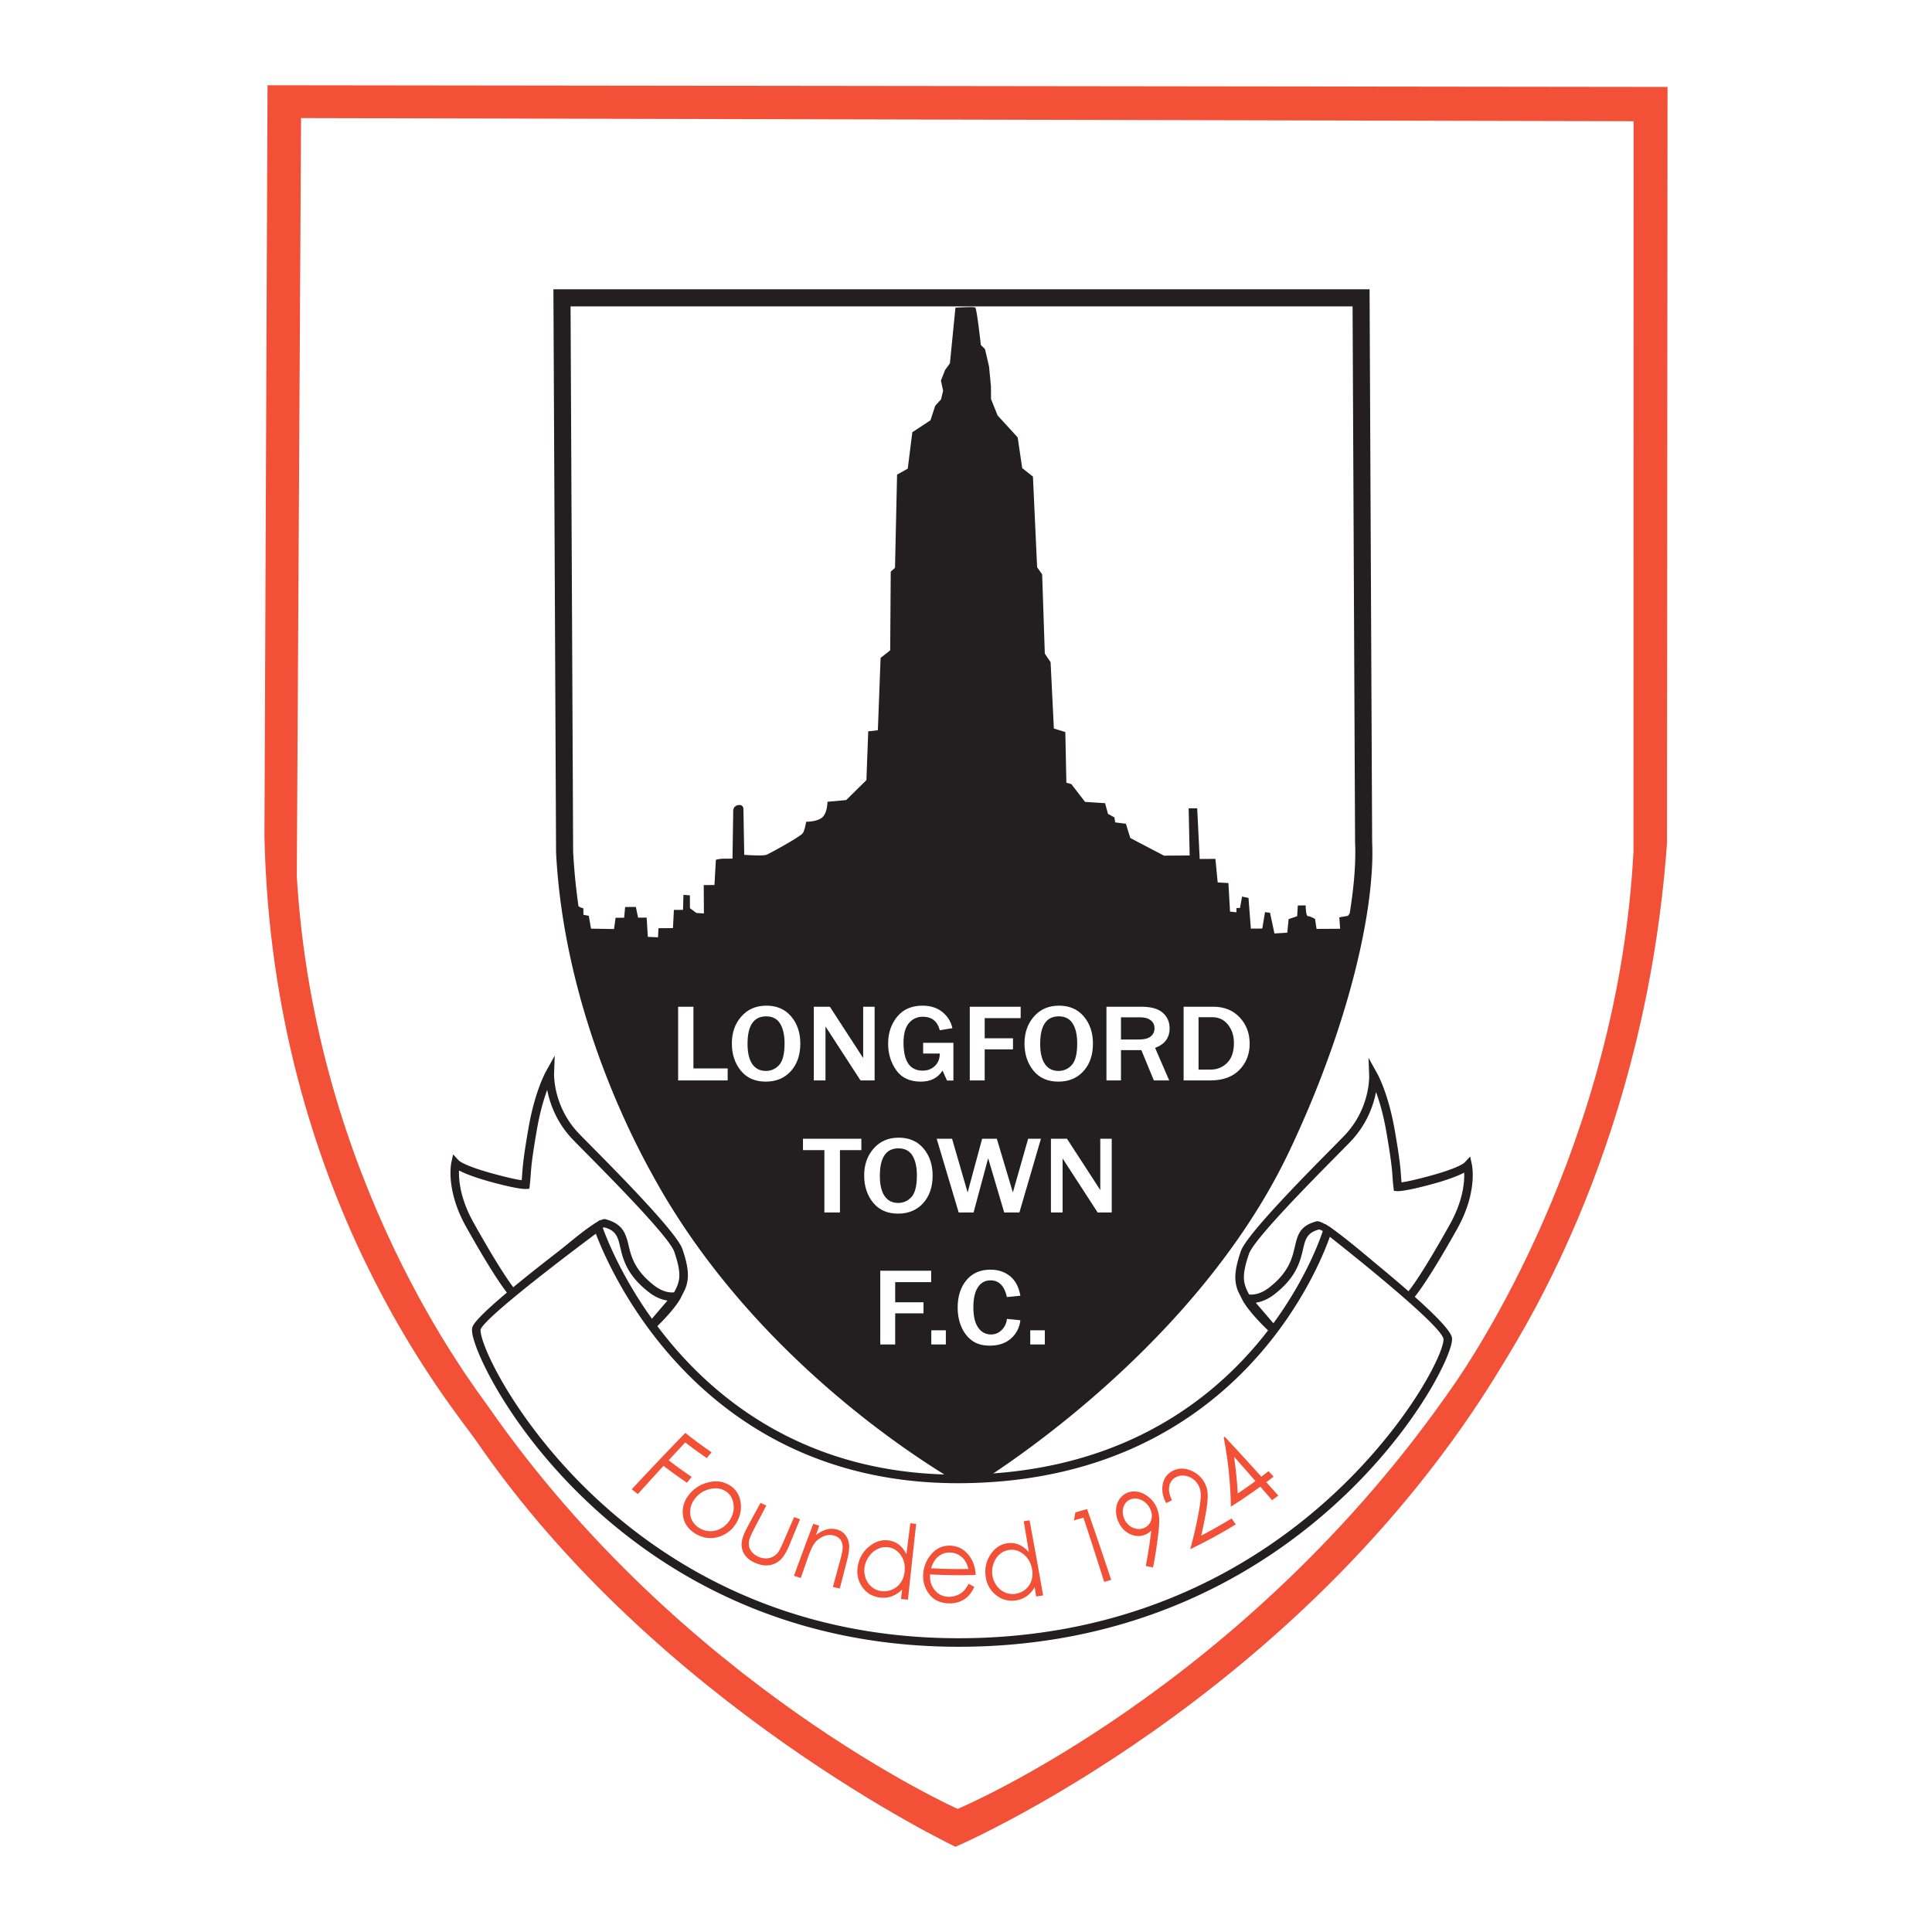 <svg height="2500" viewBox="0 .325 257.008 257.008" width="2500" xmlns="http://www.w3.org/2000/svg"><path d="m0 .325h257.008v257.008h-257.008z" fill="#fff" fill-rule="evenodd"/><path d="m35.589 11.664 186.238.225-.072 100.6c-2.828 39.153-18.632 64.02-22.04 69.656-26.739 44.223-72.61 63.85-72.61 63.85s-39.62-18.784-63.75-53.991c-2.922-4.264-27.155-32.531-28.175-80.404z" fill="#f25037"/><path d="m40.049 16.032 177.263.417-.017 97.18c-2.059 39.055-21.714 67.752-23.822 70.812-27.982 40.627-66.08 56.517-66.08 56.517s-36.57-16.32-62.43-53.506c-1.987-2.857-23.064-29.888-25.48-70.532z" fill="#fff"/><path d="m86.627 176.733s2.47-2.28 3.42-3.99 1.33-2.754.19-6.079c-.856-2.497-11.92-13.345-13.68-15.199-3.61-3.8-3.42-8.36-3.42-8.36s-1.424 2.471-2.28 7.41c-.942 5.446-.717 5.41-.949 7.41 0 0-.76.095-4.56-.95-4.054-1.116-4.75-1.9-4.75-1.9s-.782 3.381 1.9 8.17c4.846 8.644 6.08 9.499 6.08 9.499s10.76-10.007 11.97-9.69c3.989 1.045.76 4.559 6.113 8.716 1.866 1.45 3.386.974 3.386.974z" fill="#fff"/><path d="m90.512 173.075c-1.017 1.784-3.49 4.068-3.497 4.075l-.82-.786 2.596-3.029c-.68-.101-1.55-.393-2.479-1.115-2.94-2.284-3.43-4.38-3.815-6.024-.292-1.247-.51-2.177-2.092-2.591-.912-.24-11.41 9.527-11.44 9.555l-.345.321-.38-.28c-.005-.004-1.334-.928-6.237-9.679-2.79-4.977-1.963-8.554-1.96-8.565l.227-1.072.745.802c.002.002.589.669 4.483 1.74 2.226.613 3.354.824 3.9.896.03-.304.048-.564.067-.828.075-1.05.154-2.159.831-6.075.872-5.036 2.34-7.583 2.345-7.59l1.151-2.072-.086 2.368c0 .012-.18 4.322 3.263 7.947.312.33.896.919 1.656 1.688 3.667 3.71 11.391 11.524 12.147 13.715l.001.004h.002c.598 1.741.795 2.905.718 3.874a4.832 4.832 0 0 1 -.358 1.474zm-.837-.837c.371-.685.626-1.268.683-1.973.064-.811-.118-1.834-.66-3.416v-.007c-.678-1.947-8.275-9.633-11.883-13.284-.774-.783-1.369-1.384-1.67-1.7-2.15-2.264-3.01-4.79-3.353-6.548-.44 1.2-.969 2.964-1.373 5.3-.669 3.867-.746 4.944-.818 5.965-.03.42-.06.832-.127 1.414l-.055.47-.47.034c-.003 0-.85.102-4.75-.97-2.154-.593-3.416-1.118-4.136-1.49-.05 1.234.142 3.738 1.932 6.933 3.453 6.16 5.003 8.282 5.6 8.987 1.998-1.835 10.59-9.798 11.925-9.448 2.25.589 2.705 1.803 3.086 3.434.343 1.469.783 3.344 3.405 5.381 1.235.96 2.244.97 2.664.918" fill="#231f20"/><path d="m169.215 177.018s-2.47-2.28-3.42-3.99-1.33-2.754-.19-6.08c.856-2.496 11.919-13.344 13.679-15.197 3.61-3.8 3.42-8.36 3.42-8.36s1.424 2.47 2.28 7.409c.943 5.446.719 5.41.95 7.41 0 0 .76.095 4.56-.95 4.054-1.116 4.749-1.9 4.749-1.9s.784 3.381-1.9 8.17c-4.846 8.644-6.079 9.499-6.079 9.499s-10.761-10.007-11.97-9.69c-3.989 1.045-.76 4.558-6.114 8.716-1.865 1.45-3.385.974-3.385.974z" fill="#fff"/><path d="m168.827 177.435c-.007-.007-2.482-2.292-3.499-4.076l-.623-1.246a4.855 4.855 0 0 1 -.357-1.474c-.076-.968.121-2.13.719-3.873h.001l.001-.005c.756-2.19 8.483-10.007 12.15-13.717.758-.768 1.341-1.357 1.653-1.686 3.444-3.625 3.264-7.935 3.264-7.947l-.087-2.368 1.151 2.072c.004.007 1.473 2.555 2.345 7.59.678 3.917.758 5.024.831 6.075.019.264.037.524.065.828.547-.072 1.676-.283 3.903-.896 3.895-1.071 4.481-1.737 4.483-1.74l.744-.802.229 1.072c.001.01.83 3.588-1.961 8.565-4.903 8.75-6.234 9.675-6.236 9.678l-.382.282-.345-.322c-.03-.028-10.528-9.794-11.439-9.555-1.582.414-1.801 1.343-2.092 2.591-.385 1.644-.876 3.74-3.816 6.024-.929.722-1.798 1.014-2.478 1.115l2.596 3.029zm-3.343-6.886c.056.706.31 1.288.681 1.974.42.052 1.431.042 2.666-.918 2.621-2.036 3.061-3.912 3.405-5.382.381-1.63.665-2.844 2.916-3.433 1.333-.35 10.096 7.612 12.093 9.447.598-.705 2.15-2.827 5.602-8.986 1.789-3.195 1.981-5.699 1.93-6.932-.72.371-1.981.896-4.134 1.488-3.9 1.073-4.748.97-4.75.97l-.472-.033-.053-.47a27.735 27.735 0 0 1 -.127-1.414c-.072-1.021-.15-2.1-.818-5.964-.404-2.338-.935-4.101-1.374-5.301-.342 1.758-1.204 4.284-3.353 6.547-.3.316-.893.917-1.668 1.7-3.607 3.65-11.207 11.337-11.884 13.286v.003c-.543 1.583-.725 2.606-.66 3.418" fill="#231f20"/><path d="m74.76 38.805h107.43l.005 1.135.337 72.341.001.022a37.307 37.307 0 0 1 -.06 4.097 58.473 58.473 0 0 1 -.522 4.777c-1.292 8.675-4.66 20.098-10.418 32.246-12.921 27.268-41.984 44.567-42.067 44.617l-.557.335-.574-.312c-.077-.042-26.693-14.364-41.436-41.262l-.13-.235c-1.878-3.411-11.682-21.209-12.797-42.845v-.054l-.348-73.718-.006-1.144zm2.417 82.215.428.14.006.855.714.137.296 1.71 3.063.05.205-1.497 1.14-.008.132-1.426 1.425-.009.295 1.423 1.14-.007.159 2.564 1.353.062.064-1.211 1.924-.014.126-2.422 1.212-.008.058-1.996.855.066.011 1.71.86.636.998.064-.025-3.776 1.425-.008.191-3.351s.427-.145 1.068-.15l1.14-.007.1-6.484s.067-.57.708-.646.645.495.645.495l.111 6.127s2.495.197 2.992-.02c.498-.218 4.189-2.236 4.756-2.81.283-.288.488-1.57.488-1.57s1.333.025 2.063-.512c.78-.576.77-2.143.77-2.143l2.492-.23 2.69-2.654.242-6.485 1.282-.151.364-9.621 1.276-1.006.074-10.473.567-.503.275-12.398 1.42-.794.61-4.848 2.411-1.584.63-1.928.777-.86.277-1.141-.293-1.352.56-1.428.636-.859.735-7.414s2.422-.159 2.636-.018c.215.142.746 4.982.746 4.982l.549.542.538 2.3.254 2.636.012 1.71.87 2.178 2.677 2.928.597 4.08 1.432 1.131.555 12.061.67.946.354 10.542.768 1.135.437 8.832 1.524.465.139 6.744.665.186 1.822 2.362 2.66.172.39 1.423.858.47.1.663 1.425.182.583 1.896 4.48 2.345 3.418-.021-.134-6.27 1.138-.008.331 6.743 2.09-.013.303 3.132 1.427.086.215 3.798.856.09-.004-.57.474-.003.275-1.521.857.184.311 4.082 1.521-.009.364-2.188.667.09.588 2.752 1.708-.106.179-1.807 1.137-.386.087-1.427 1.044-.007s.009 1.426.293 1.424c.285-.002.953.374.953.374l.199 1.328 3.135-.02-.106-1.52 1.14-.198.234-.305c.056-.339.109-.673.158-1.004.246-1.648.412-3.183.506-4.59.092-1.417.112-2.706.06-3.857l-.002-.021v-.044l-.332-71.252h-104.029l.343 72.521c.128 2.48.374 4.907.71 7.268z" fill="#231f20"/><path d="m79.54 163.53s-15.463 11.434-16.148 13.488c-.95 2.85 18.242 42.39 65.165 41.798 45.218-.57 64.558-37.276 64.026-40.467-.38-2.28-15.959-14.44-15.959-14.44s-9.785 32.856-48.732 33.154c-37.332.284-48.351-33.533-48.351-33.533" fill="#fff"/><path d="m79.264 164.443c-2.86 2.132-14.78 11.094-15.333 12.753v.002a.474.474 0 0 0 -.005.094c.022 1.736 3.095 8.65 9.664 16.372 6.606 7.766 16.728 16.258 30.808 20.953 7.04 2.347 15.072 3.746 24.153 3.63a78.653 78.653 0 0 0 11.962-1.05c17.926-2.988 30.83-11.845 39.248-20.398 8.374-8.506 12.287-16.6 12.264-18.314v-.001a.23.23 0 0 0 -.004-.042c-.301-1.814-12.216-11.303-15.114-13.589-1.776 4.996-13.168 32.503-49.012 32.777-34.525.263-46.767-28.243-48.631-33.187zm-16.41 12.396c.75-2.23 16.304-13.733 16.348-13.766l.628-.463.25.737c.031.096 10.892 33.429 47.81 33.148 38.525-.294 48.162-32.66 48.191-32.753l.182-.6.71.444c.046.035 15.755 12.173 16.171 14.67.01.061.016.134.017.216v.003c.02 1.858-3.994 10.39-12.589 19.122-8.552 8.688-21.663 17.687-39.872 20.723a79.786 79.786 0 0 1 -12.136 1.063c-9.215.117-17.37-1.304-24.522-3.689-14.315-4.773-24.603-13.403-31.317-21.295-6.75-7.936-9.911-15.218-9.934-17.094-.002-.18.018-.336.062-.467z" fill="#231f20"/><path d="m96.8 144.053h-6.59v-9.806h2.032v8.204h4.558zm5.066.158c-1.423 0-2.53-.488-3.322-1.464-.792-.978-1.188-2.184-1.188-3.622 0-1.427.42-2.62 1.262-3.58s1.953-1.44 3.335-1.44c1.39 0 2.49.48 3.298 1.44s1.212 2.161 1.212 3.602c0 1.513-.42 2.736-1.259 3.668-.84.931-1.952 1.396-3.338 1.396zm.016-1.422c.695 0 1.284-.262 1.765-.79.48-.527.721-1.482.721-2.866 0-1.125-.198-2.008-.596-2.647-.397-.64-1.014-.96-1.851-.96-1.652 0-2.479 1.22-2.479 3.657 0 1.183.21 2.08.631 2.69.422.61 1.024.916 1.809.916m14.465 1.264h-1.874l-4.064-6.264-.306-.468c-.063-.096-.16-.246-.29-.452v7.184h-1.553v-9.806h2.134l3.75 5.776.681 1.056v-6.832h1.522zm10.48-5.007v5.015h-.855l-.588-1.322c-.622.982-1.587 1.472-2.895 1.472-1.46 0-2.548-.507-3.267-1.522-.719-1.016-1.078-2.191-1.078-3.527 0-1.413.4-2.61 1.203-3.589s1.926-1.469 3.37-1.469c1.077 0 1.964.287 2.66.86.695.571 1.134 1.284 1.317 2.136l-1.678.273c-.314-1.198-1.065-1.796-2.252-1.796-.759 0-1.377.282-1.855.848-.479.565-.718 1.434-.718 2.607 0 2.476.847 3.714 2.542 3.714.658 0 1.204-.209 1.635-.625s.648-.967.648-1.652h-2.213v-1.423zm4.163 5.007h-1.984v-9.806h6.77v1.516h-4.785v2.679h3.765v1.473h-3.765zm9.805.158c-1.423 0-2.53-.488-3.322-1.464-.792-.978-1.188-2.184-1.188-3.622 0-1.427.42-2.62 1.263-3.58.841-.96 1.953-1.44 3.333-1.44 1.392 0 2.491.48 3.299 1.44s1.212 2.161 1.212 3.602c0 1.513-.42 2.736-1.259 3.668-.84.931-1.952 1.396-3.338 1.396zm.017-1.422c.695 0 1.283-.262 1.764-.79.481-.527.721-1.482.721-2.866 0-1.125-.198-2.008-.596-2.647-.397-.64-1.014-.96-1.85-.96-1.654 0-2.479 1.22-2.479 3.657 0 1.183.21 2.08.63 2.69.422.61 1.025.916 1.81.916m14.724 1.264h-2.04l-1.664-4.03h-2.713v4.03h-1.931v-9.806h4.644c1.292 0 2.241.267 2.848.8.607.535.91 1.225.91 2.073 0 1.26-.643 2.127-1.93 2.601zm-6.417-5.446h2.4c.696 0 1.213-.134 1.553-.402.34-.269.51-.637.51-1.107 0-.43-.167-.78-.502-1.044-.335-.266-.803-.4-1.404-.4h-2.557zm8.334 5.446v-9.806h3.946c1.46 0 2.632.473 3.514 1.419.884.946 1.327 2.113 1.327 3.502s-.456 2.55-1.365 3.484c-.911.934-2.214 1.4-3.907 1.4zm1.986-1.444h1.608c.862 0 1.594-.298 2.196-.891.601-.595.902-1.478.902-2.65 0-.959-.264-1.77-.789-2.433s-1.22-.994-2.083-.994h-1.834zm-47.703 19.004h-2.07v-8.29h-2.849v-1.516h7.767v1.515h-2.848zm7.732.158c-1.422 0-2.53-.488-3.322-1.465s-1.188-2.184-1.188-3.62c0-1.428.42-2.621 1.263-3.581.842-.96 1.953-1.441 3.334-1.441 1.39 0 2.49.48 3.298 1.44s1.212 2.162 1.212 3.603c0 1.513-.42 2.736-1.259 3.668-.84.931-1.952 1.396-3.338 1.396zm.016-1.422c.696 0 1.284-.263 1.765-.79.48-.527.722-1.482.722-2.866 0-1.125-.199-2.008-.596-2.647-.398-.64-1.015-.96-1.852-.96-1.652 0-2.479 1.22-2.479 3.657 0 1.182.21 2.08.632 2.69.42.61 1.023.916 1.808.916m18.989-8.542-2.864 9.806h-2.024l-2.133-7.213-1.938 7.213h-1.984l-2.926-9.806h2.047l2.07 7.148 1.931-7.148h1.953l2.134 7.148 2.032-7.148zm9.417 9.806h-1.874l-4.064-6.265-.305-.467c-.064-.096-.16-.247-.291-.452v7.184h-1.553v-9.806h2.134l3.75 5.775.682 1.056v-6.831h1.522zm-28.806 17.559h-1.984v-9.805h6.77v1.515h-4.785v2.68h3.766v1.472h-3.766zm6.741-1.879v1.882h-1.937v-1.882zm8.123-1.518 1.788.18c-.115.982-.53 1.79-1.243 2.425-.714.635-1.652.951-2.813.951-.978 0-1.772-.224-2.38-.675-.61-.45-1.08-1.06-1.409-1.831-.33-.771-.494-1.621-.494-2.55 0-1.495.387-2.71 1.16-3.646.775-.936 1.839-1.405 3.194-1.405 1.061 0 1.945.3 2.652.898.705.599 1.149 1.456 1.333 2.571l-1.788.173c-.33-1.48-1.057-2.22-2.181-2.22-.723 0-1.283.308-1.683.924-.4.615-.6 1.507-.6 2.675 0 1.188.214 2.085.643 2.691s.996.909 1.702.909c.565 0 1.046-.204 1.443-.611s.623-.893.676-1.459m5.042 1.518v1.882h-1.938v-1.882z" fill="#fff"/><path d="m91.169 190.938a56.076 56.076 0 0 0 3.489 2.576l-.631.775a57.55 57.55 0 0 1 -2.872-2.084c-.74.792-1.475 1.584-2.208 2.378a61.903 61.903 0 0 0 3.06 2.207l-.623.777a62.794 62.794 0 0 1 -3.118-2.244 495.533 495.533 0 0 0 -3.411 3.752 79.61 79.61 0 0 1 -.821-.633 505.904 505.904 0 0 1 7.135-7.504m5.795 6.912c.875.501 1.379 1.243 1.549 2.265.152.931-.011 1.848-.527 2.745a4.034 4.034 0 0 1 -2.302 1.88c-1.03.34-2.065.232-3.067-.335-1.006-.57-1.602-1.386-1.756-2.403-.155-1.018.106-1.943.744-2.78.632-.83 1.455-1.37 2.438-1.654 1.083-.314 2.042-.221 2.92.283zm-.534.788c-.614-.35-1.304-.419-2.094-.207a3.455 3.455 0 0 0 -1.941 1.324 2.947 2.947 0 0 0 -.575 1.424c-.059.515.027.99.258 1.423a2.6 2.6 0 0 0 1.033 1.04 2.81 2.81 0 0 0 1.46.374 2.85 2.85 0 0 0 1.465-.44c.46-.282.825-.658 1.1-1.12.428-.715.558-1.447.415-2.19-.145-.743-.511-1.28-1.121-1.628m4.741 1.607c.257.12.514.24.772.357a498.135 498.135 0 0 0 -1.612 3.075c-.39.751-.617 1.286-.682 1.605-.088.459-.017.882.212 1.27.232.387.592.685 1.078.885s.953.248 1.394.147a2.029 2.029 0 0 0 1.097-.657c.198-.23.477-.771.84-1.62.454-1.058.91-2.114 1.371-3.17.263.099.526.196.79.292a585.56 585.56 0 0 0 -1.386 3.348c-.386.942-.78 1.613-1.194 2.01a2.754 2.754 0 0 1 -1.458.744c-.558.098-1.178.012-1.847-.265-.67-.275-1.163-.649-1.473-1.106a2.405 2.405 0 0 1 -.417-1.53c.031-.564.3-1.31.802-2.238.567-1.05 1.138-2.1 1.713-3.147m7.012 2.788c.266.087.532.173.798.256l-.446 1.244c.492-.376.969-.624 1.432-.744.464-.122.917-.121 1.369.001a2.06 2.06 0 0 1 1.109.72c.283.36.452.786.505 1.283.053.498-.043 1.23-.293 2.196a834.748 834.748 0 0 0 -.938 3.655c-.306-.07-.613-.142-.918-.217.303-1.125.61-2.25.918-3.374.225-.814.346-1.365.365-1.652.04-.489-.039-.885-.236-1.188-.2-.303-.508-.511-.932-.628-.485-.132-.976-.077-1.485.166a2.95 2.95 0 0 0 -1.232 1.094c-.2.32-.464.936-.785 1.85-.298.847-.594 1.695-.889 2.543-.303-.095-.604-.19-.906-.29.84-2.307 1.695-4.612 2.564-6.915m13.695.007c-.375 3.361-.74 6.72-1.096 10.082-.31-.03-.62-.062-.93-.097l.15-1.248c-.435.435-.91.74-1.422.915a3.385 3.385 0 0 1 -1.624.135c-1.012-.155-1.81-.677-2.356-1.545-.547-.868-.68-1.831-.437-2.88a4.152 4.152 0 0 1 1.579-2.444c.803-.61 1.63-.843 2.523-.707.515.078.96.268 1.344.574.384.307.706.732.968 1.275.171-1.38.345-2.76.52-4.14.26.028.52.056.78.08zm-3.695 3.118a2.393 2.393 0 0 0 -1.33.177 2.933 2.933 0 0 0 -1.145.895c-.327.412-.55.869-.66 1.377a3.005 3.005 0 0 0 .061 1.512c.15.506.415.925.79 1.255s.811.532 1.3.606c.494.073.982.01 1.459-.188.476-.2.86-.507 1.147-.92.29-.411.464-.893.53-1.443.102-.837-.066-1.564-.48-2.185-.416-.622-.966-.98-1.672-1.086m10.667 4.858c.252.134.506.267.76.398-.228.515-.507.931-.83 1.249-.324.318-.696.559-1.112.722-.416.162-.89.24-1.42.23-1.17-.021-2.073-.456-2.67-1.273a3.9 3.9 0 0 1 -.762-2.702 4.355 4.355 0 0 1 .954-2.42c.702-.881 1.553-1.3 2.597-1.28 1.076.021 1.932.484 2.616 1.415.485.658.764 1.48.809 2.48a67.178 67.178 0 0 1 -6.077-.077c-.039.843.17 1.55.642 2.113.473.563 1.091.856 1.837.871.36.007.711-.052 1.05-.179.34-.127.628-.297.862-.51.234-.214.484-.56.744-1.037zm-.027-1.976c-.125-.497-.297-.893-.515-1.188a2.461 2.461 0 0 0 -.85-.718 2.4 2.4 0 0 0 -1.091-.285c-.631-.013-1.178.197-1.66.635-.35.318-.635.805-.853 1.461 1.655.094 3.312.126 4.97.095m8.136-6.472c.616 3.33 1.219 6.66 1.804 9.991-.31.05-.619.097-.927.142l-.201-1.242c-.3.529-.676.944-1.12 1.242s-.956.48-1.528.54c-1.015.106-1.922-.198-2.685-.897-.764-.7-1.158-1.595-1.22-2.666-.062-1.05.225-1.963.818-2.753.594-.789 1.32-1.222 2.216-1.318.518-.054 1 .018 1.459.215.459.2.888.526 1.297.984a1506.72 1506.72 0 0 0 -.69-4.118zm-2.661 3.935a2.323 2.323 0 0 0 -1.228.505 2.781 2.781 0 0 0 -.84 1.15c-.199.481-.282.978-.244 1.494.038.512.194.994.48 1.443.286.45.654.787 1.106 1.01.45.224.926.31 1.415.256.496-.051.95-.236 1.355-.548.402-.313.688-.706.85-1.177.164-.47.199-.978.108-1.525-.138-.833-.506-1.49-1.084-1.984-.577-.495-1.21-.7-1.918-.624m8.756-4.989c.521-.142 1.04-.29 1.557-.445a643.998 643.998 0 0 1 3.207 9.42c-.312.093-.624.184-.935.272a676.19 676.19 0 0 0 -2.752-8.542c-.424.12-.848.236-1.275.348.07-.351.135-.702.198-1.053m10.335 7.324c-.326-.063-.65-.128-.973-.197.307-1.568.55-3.132.726-4.69a2.651 2.651 0 0 1 -.8.524c-.683.277-1.386.24-2.083-.11-.697-.351-1.196-.92-1.517-1.695a3.461 3.461 0 0 1 -.279-1.55c.032-.504.183-.953.45-1.353.27-.4.614-.686 1.045-.862.422-.175.87-.22 1.353-.138.481.081.94.287 1.376.617.436.332.788.735 1.048 1.217.197.365.336.778.412 1.241s.085 1.056.012 1.785a58.834 58.834 0 0 1 -.77 5.211zm-1.22-5.246a1.61 1.61 0 0 0 .974-1.08c.153-.514.09-1.029-.179-1.546-.268-.518-.661-.885-1.169-1.112s-.984-.247-1.439-.06c-.452.186-.749.524-.906 1.025-.158.5-.127 1.014.104 1.547.232.532.596.923 1.108 1.165.51.24 1.016.263 1.506.061m3.741-3.697c-.257.13-.514.258-.773.385-.469-.873-.614-1.705-.46-2.498s.564-1.368 1.25-1.75c.68-.376 1.394-.444 2.168-.204.772.242 1.41.683 1.894 1.35.34.467.552.97.63 1.512.076.543.046 1.355-.13 2.443a52.595 52.595 0 0 1 -.696 3.473 69.406 69.406 0 0 0 4.039-2.283l.56.791a70.514 70.514 0 0 1 -6.065 3.3c.496-1.77.897-3.537 1.201-5.294.187-1.064.233-1.817.188-2.262a2.54 2.54 0 0 0 -.463-1.224 2.35 2.35 0 0 0 -1.328-.932c-.553-.156-1.052-.108-1.51.146a1.65 1.65 0 0 0 -.872 1.2c-.103.537.017 1.154.366 1.847m6.876-8.34.139-.106a499.834 499.834 0 0 1 4.87 5.316c.32-.242.638-.486.954-.735l.676.72c-.321.252-.645.501-.972.747a407.26 407.26 0 0 1 1.596 1.782c-.276.207-.552.412-.83.615a373.85 373.85 0 0 0 -1.562-1.805 67.113 67.113 0 0 1 -3.921 2.662 51.457 51.457 0 0 0 -.95-9.196zm4.227 5.793a514.64 514.64 0 0 0 -2.855-3.243c.24 1.609.407 3.241.496 4.894a65.728 65.728 0 0 0 2.359-1.651" fill="#f25037"/></svg>